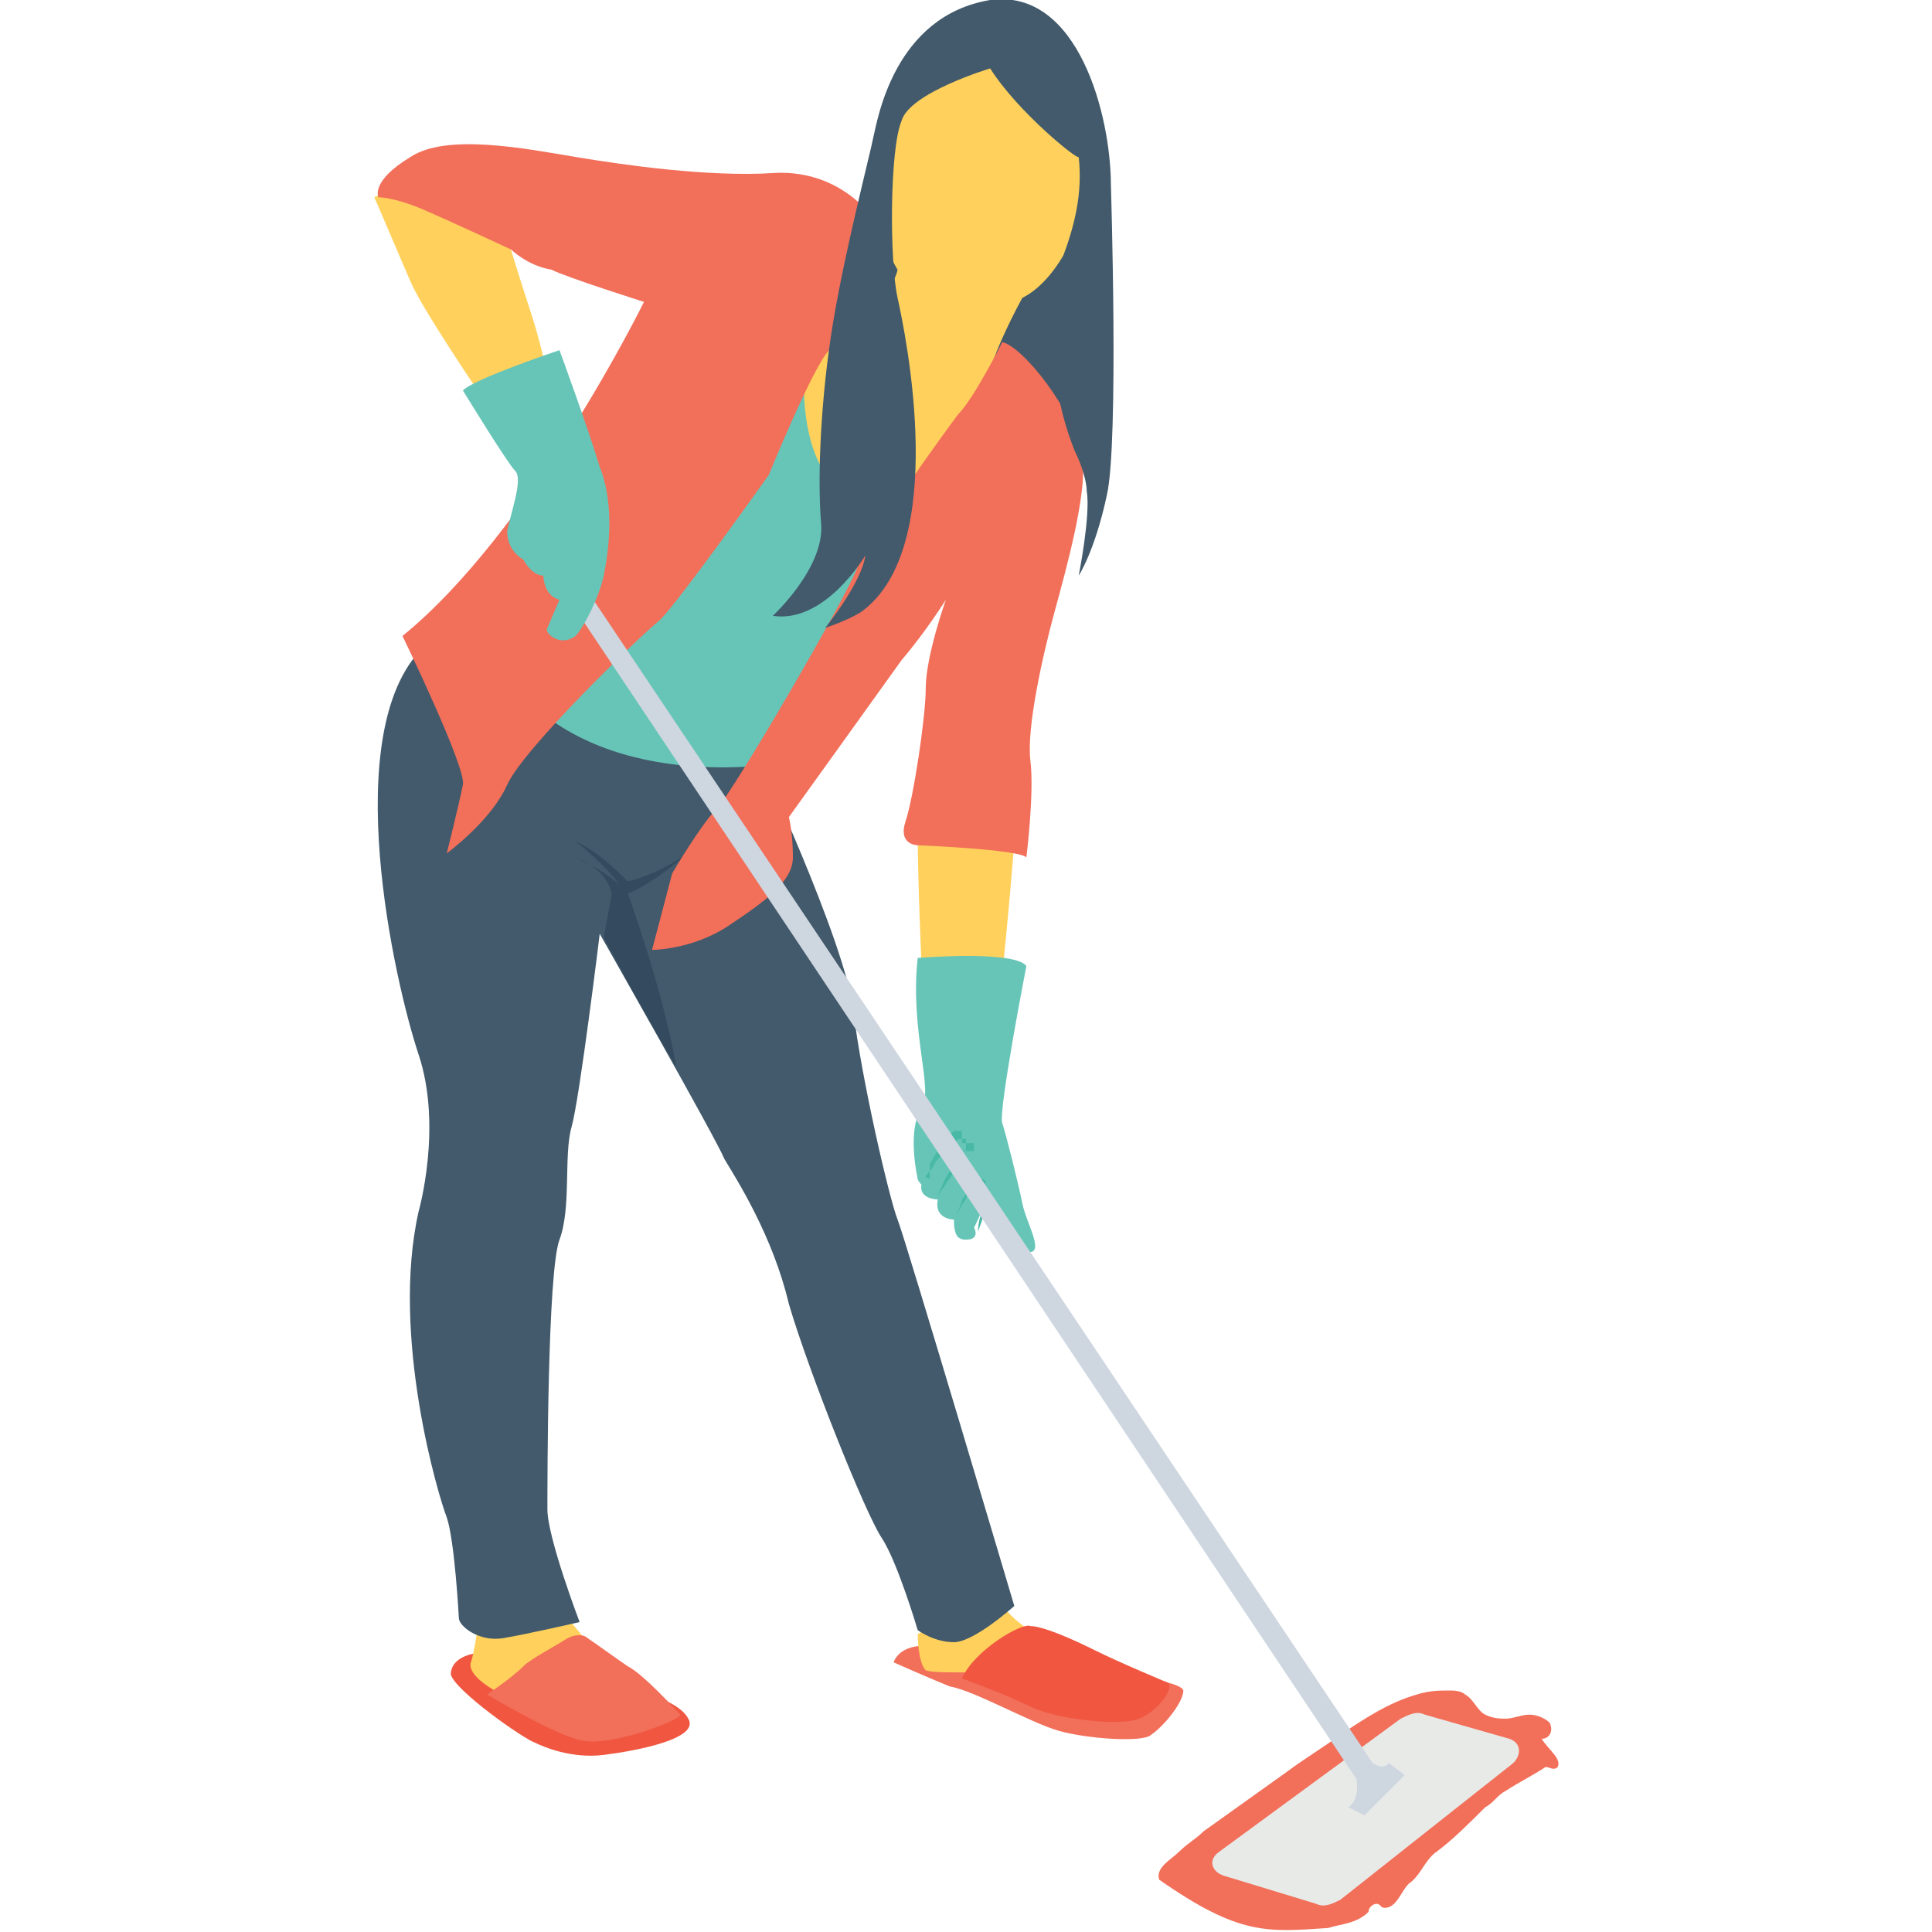 <?xml version="1.0" encoding="utf-8"?>
<!-- Generator: Adobe Illustrator 18.0.0, SVG Export Plug-In . SVG Version: 6.00 Build 0)  -->
<!DOCTYPE svg PUBLIC "-//W3C//DTD SVG 1.1//EN" "http://www.w3.org/Graphics/SVG/1.1/DTD/svg11.dtd">
<svg version="1.1" id="Layer_1" xmlns="http://www.w3.org/2000/svg" xmlns:xlink="http://www.w3.org/1999/xlink" x="0px" y="0px"
	 viewBox="0 0 48 48" enable-background="new 0 0 48 48" xml:space="preserve">
<g>
	<polyline fill="#425A6B" points="26.4,4 26.9,7.2 27,10.1 25.7,11.4 21.6,7.7 21.6,5.4 26.4,3.9 	"/>
	<g>
		<path fill="#FFD15C" d="M22.8,20.7c0,1.2,0.1,3.4,0.1,3.4l2,0.1c0.1-0.9,0.3-3.1,0.3-3.4H22.8z"/>
	</g>
	<g>
		<g>
			<path fill="#F26F5A" d="M38.7,43.9c-0.1,0.1-0.2,0-0.3,0c-0.3,0.2-0.7,0.4-1,0.6c-0.2,0.1-0.3,0.3-0.5,0.4
				c-0.4,0.4-0.8,0.8-1.2,1.1c-0.3,0.2-0.4,0.6-0.7,0.8c-0.2,0.2-0.3,0.6-0.6,0.6c-0.1,0-0.1-0.1-0.2-0.1c-0.1,0-0.2,0.1-0.2,0.2
				c-0.3,0.3-0.7,0.3-1,0.4c-1.5,0.1-2.2,0.2-4.2-1.2c-0.1-0.3,0.3-0.5,0.5-0.7c0.2-0.2,0.4-0.3,0.6-0.5c0.7-0.5,1.4-1,2.1-1.5
				c0.4-0.3,0.9-0.6,1.3-0.9c0.6-0.4,1.2-0.8,1.9-1c0.3-0.1,0.6-0.1,0.8-0.1c0.1,0,0.3,0,0.4,0.1c0.2,0.1,0.3,0.4,0.5,0.5
				c0.2,0.1,0.4,0.1,0.5,0.1c0.2,0,0.4-0.1,0.6-0.1c0.2,0,0.4,0.1,0.5,0.2c0.1,0.2,0,0.4-0.2,0.4C38.5,43.5,38.8,43.7,38.7,43.9z"/>
		</g>
	</g>
	<g>
		<g>
			<path fill="#E8EAE8" d="M30.3,46l4.5-3.3c0.2-0.1,0.4-0.2,0.6-0.1l2.1,0.6c0.3,0.1,0.3,0.4,0.1,0.6l-4.3,3.4
				c-0.2,0.1-0.4,0.2-0.6,0.1l-2.3-0.7C30.1,46.5,30,46.2,30.3,46z"/>
		</g>
	</g>
	<g>
		<g>
			<path fill="#FFD15C" d="M9.3,4.9L10.2,7c0.3,0.7,1.8,2.9,1.8,2.9l1.6-0.6c0,0-0.2-0.9-0.4-1.5c-0.2-0.6-0.6-1.9-0.6-1.9
				C11.5,4.8,10.4,4.4,9.3,4.9z"/>
		</g>
	</g>
	<g>
		<g>
			<path fill="#F26F5A" d="M22.2,41.3c0,0,0.9,0.4,1.4,0.6c0.6,0.1,2,0.9,2.7,1.1c0.7,0.2,2.1,0.3,2.3,0.1c0.3-0.2,0.8-0.8,0.8-1.1
				c0,0,0-0.1-0.4-0.2c-0.3-0.1-2.5-0.4-2.5-0.4l-3.5-0.5C23.1,40.9,22.4,40.8,22.2,41.3z"/>
		</g>
	</g>
	<g>
		<g>
			<path fill="#FFD15C" d="M22.8,40.6c0,0,0,0.7,0.2,0.9c0.3,0.1,1.5,0,1.8,0.1c0.3,0.1,1.5,0.1,1.5,0.1l-0.1-0.8
				c0,0-0.9-0.5-1.2-0.9c-0.2-0.4-0.3-0.5-0.3-0.5L22.8,40.6z"/>
		</g>
	</g>
	<g>
		<g>
			<path fill="#F05640" d="M11.7,41.1c0,0-0.5,0.1-0.5,0.5c0.1,0.4,1.8,1.6,2.1,1.7c0.2,0.1,0.9,0.4,1.7,0.3
				c0.8-0.1,2.4-0.4,2.1-0.9c-0.3-0.6-2.1-0.9-2.1-0.9l-1.6-1.1L11.7,41.1z"/>
		</g>
	</g>
	<g>
		<g>
			<path fill="#FFD15C" d="M11.9,40.2c0,0-0.1,0.8-0.2,1.1c-0.1,0.3,0.5,0.7,1,0.9c0.5,0.2,2.1,0.2,2.1,0.2l-0.2-1.6l-0.5-0.6
				L11.9,40.2"/>
		</g>
	</g>
	<g>
		<g>
			<g>
				<path fill="#425A6B" d="M18.8,18.7c0,0,2.2,4.7,2.4,6.4c0.2,1.7,0.9,4.7,1.1,5.2c0.2,0.5,2.9,9.6,2.9,9.6s-1,0.9-1.5,0.9
					c-0.5,0-0.9-0.3-0.9-0.3s-0.5-1.7-0.9-2.3c-0.4-0.6-1.8-4.1-2.3-5.8c-0.4-1.7-1.3-3.1-1.6-3.6c-0.2-0.5-3.1-5.6-3.1-5.6
					s-0.5,4.1-0.7,4.8c-0.2,0.7,0,2-0.3,2.8c-0.3,0.8-0.3,6-0.3,6.7c0,0.7,0.8,2.8,0.8,2.8s-1.3,0.3-1.9,0.4
					c-0.6,0.1-1.1-0.3-1.1-0.5c0,0-0.1-1.9-0.3-2.5c-0.2-0.5-1.4-4.5-0.7-7.6c0,0,0.6-2.1,0-3.9c-0.6-1.8-2-8,0.1-10.1
					S18.8,18.7,18.8,18.7z"/>
			</g>
		</g>
	</g>
	<g>
		<g>
			<g>
				<path fill="#344A5E" d="M15.6,21.9c-0.3-0.3-0.7-0.7-1.3-1c0.5,0.4,0.9,0.8,1.1,1.1c-0.3-0.3-0.7-0.5-1.1-0.7
					c0.5,0.2,0.8,0.5,0.9,0.9L15,23.3l0,0l0,0c0,0,0.9,1.7,1.8,3.2c-0.3-1.8-1.2-4.3-1.2-4.3c0.5-0.2,1-0.6,1.5-1
					C16.5,21.6,16,21.8,15.6,21.9z"/>
			</g>
		</g>
	</g>
	<g>
		<ellipse fill="#FFD15C" cx="20.1" cy="10.5" rx="1.2" ry="2.3"/>
	</g>
	<g>
		<g>
			<path fill="#FFD15C" d="M26.9,5.3c0,0-0.5,1.6-1.5,2.1c0,0-0.9,1.6-1,2.6c-0.1,1-0.1,1-0.1,1s-3.1,2.3-3.1,2.1
				c0-0.2,0.1-4.7,0.1-4.7s0.9-1.2,1-1.7c0,0-0.4-0.6-0.4-1.4c0-0.8,0-2.4,0-2.4l0.9-1.8l1.8-0.5l1.8,1.6
				C26.5,2.2,27.4,3.9,26.9,5.3z"/>
		</g>
	</g>
	<g>
		<g>
			<path fill="#67C5B8" d="M20,8.8c0,0-0.6,5.2,3.4,3.1l-3.6,7c0,0-4.2,0.9-6.7-1.5L20,8.8z"/>
		</g>
	</g>
	<g>
		<g>
			<path fill="#F26F5A" d="M11.1,21.2c0,0,1.1-0.8,1.5-1.7s3.3-3.7,3.8-4.1c0.5-0.5,2.7-3.6,2.7-3.6s1.1-2.7,1.5-3.1
				c0.4-0.4,1.1-1.4,1.1-1.4l-0.2-2.1c0,0-0.8-1-2.3-0.9c-1.6,0.1-3.7-0.2-4.9-0.4s-3.2-0.6-4.1,0c-1,0.6-0.8,1-0.8,1s0.4,0,1.1,0.3
				c0.7,0.3,2.2,1,2.2,1s0.4,0.4,1,0.5C14.1,6.9,16,7.5,16,7.5s-2.8,5.7-6,8.3c0,0,1.6,3.3,1.5,3.7C11.4,20,11.1,21.2,11.1,21.2z"/>
		</g>
	</g>
	<g>
		<g>
			<path fill="#F26F5A" d="M24.9,8.5c0,0-0.7,1.4-1.1,1.8c-0.3,0.4-2.2,3-2.5,3.8c-0.3,0.8-3.1,5.6-3.5,6s-1.1,1.6-1.1,1.6l-0.5,1.9
				c0,0,1,0,1.9-0.6c0.9-0.6,1.6-1.1,1.6-1.7s-0.1-1-0.1-1s2.3-3.2,2.8-3.9c0.6-0.7,1.1-1.5,1.1-1.5S23,16.3,23,17.1
				c0,0.7-0.3,2.7-0.5,3.3c-0.2,0.6,0.3,0.6,0.3,0.6s2.5,0.1,2.7,0.3c0,0,0.2-1.6,0.1-2.4c-0.1-0.8,0.3-2.6,0.6-3.7
				c0.3-1.1,0.8-2.9,0.7-3.8C26.7,10.2,25.4,8.6,24.9,8.5z"/>
		</g>
	</g>
	<g>
		<g>
			<g>
				<path fill="#425A6B" d="M24.6,1.7c0,0-2,0.6-2.2,1.3c-0.3,0.7-0.3,3.5-0.1,4.4c0.2,0.9,1.3,6.2-0.9,7.8c0,0-0.3,0.2-0.9,0.4
					c0,0,0.9-1.1,1-1.8c0,0-1,1.7-2.3,1.5c0,0,1.3-1.2,1.2-2.3c-0.1-1.2,0-3.2,0.3-5c0.3-1.8,0.9-4.1,1-4.6c0.1-0.4,0.5-3,2.9-3.4
					c2.2-0.3,3,2.9,3,4.6c0,0,0.2,6.4-0.1,7.7c-0.3,1.4-0.7,2-0.7,2s0.3-1.5,0.2-2.1c0-0.2-0.1-0.6-0.3-1C26.1,9.7,26,8,26.4,6.4
					l0,0c0.3-0.8,0.5-1.6,0.4-2.5C26.8,4,25.3,2.8,24.6,1.7z"/>
			</g>
		</g>
	</g>
	<g>
		<g>
			<path fill="#F26F5A" d="M12.1,42.1c0,0,1.5,0.9,2.2,1.1c0.7,0.3,2.7-0.5,2.6-0.6c0,0-0.9-1-1.3-1.2c-0.3-0.2-0.7-0.5-1-0.7
				c-0.1-0.1-0.3-0.1-0.5,0c-0.3,0.2-0.9,0.5-1.1,0.7C12.7,41.7,12.1,42.1,12.1,42.1z"/>
		</g>
	</g>
	<g>
		<g>
			<path fill="#F05640" d="M23.9,41.7c0,0,1.1,0.4,1.7,0.7c0.6,0.3,2.2,0.5,2.7,0.3c0.5-0.2,0.9-0.8,0.7-0.9c0,0-1.2-0.5-1.8-0.8
				c-0.6-0.3-1.3-0.6-1.6-0.6C25.4,40.3,24.2,41,23.9,41.7z"/>
		</g>
	</g>
	<g>
		<g>
			<path fill="#67C5B8" d="M22.8,23.8c0,0,2.4-0.2,2.7,0.2c0,0-0.7,3.6-0.6,3.9c0.1,0.3,0.4,1.5,0.5,2c0.1,0.5,0.6,1.3,0.1,1.2
				c-0.4,0-0.9-1.3-0.9-1.3s-1.6,0-1.8-0.5c-0.1-0.5-0.2-1.3,0.1-1.8C23.2,27.1,22.6,25.6,22.8,23.8z"/>
		</g>
	</g>
	<g>
		<g>
			<g>
				<path fill="#67C5B8" d="M24,30.8c-0.2,0-0.3-0.1-0.3-0.5c0,0-0.5,0-0.4-0.5c0,0-0.5,0-0.4-0.4c0.1-0.5,0.8-1.1,0.8-1.1
					s0.4-0.1,0.2,0.3c0,0,0.6-0.1,0.3,0.5l-0.1,0.2c0,0,0.5-0.1,0.4,0.3c0,0.3-0.2,0.7-0.3,0.9C24.3,30.7,24.2,30.8,24,30.8z"/>
			</g>
		</g>
	</g>
	<g>
		<g>
			<g>
				<g>
					<path fill="#48B9A5" d="M23.7,30.3c0,0,0.2-0.4,0.2-0.5c0.1-0.1,0.3-0.5,0.3-0.5S24,29.7,24,29.8
						C23.9,29.9,23.7,30.3,23.7,30.3z"/>
				</g>
			</g>
		</g>
		<g>
			<g>
				<g>
					<path fill="#48B9A5" d="M24,28.5c0,0-0.2,0.5-0.3,0.6c-0.1,0.2-0.4,0.6-0.4,0.6s0.2-0.5,0.3-0.6C23.7,29,24,28.5,24,28.5z"/>
				</g>
			</g>
		</g>
	</g>
	<g>
		<g>
			<g>
				<path fill="#48B9A5" d="M23,29.3c0-0.1,0-0.1,0.1-0.2c0,0,0-0.1,0-0.1c0,0,0-0.1,0-0.1c0.1-0.1,0.1-0.2,0.2-0.3
					c0.1-0.1,0.1-0.2,0.2-0.3c0.1-0.1,0.2-0.2,0.2-0.2c0,0,0,0,0,0c0,0,0.1,0,0.1,0c0,0,0.1,0,0.1,0c0,0,0,0,0,0c0,0,0,0,0,0
					c0,0,0,0,0,0l0,0c0,0,0,0,0,0.1c0,0,0,0,0,0.1l0,0.1l0,0c0,0,0.1,0,0.1,0c0,0,0.1,0,0.1,0c0,0,0,0,0.1,0c0,0,0,0,0,0.1
					c0,0,0,0,0,0.1c0,0,0,0,0,0.1c0,0,0,0,0,0.1c0,0,0,0,0,0.1c0,0,0,0,0,0.1l0,0.1c0,0.1-0.1,0.2-0.1,0.2l0,0c0.1,0,0.1,0,0.2,0
					c0,0,0.1,0,0.1,0c0,0,0.1,0,0.1,0.1c0,0,0,0,0,0c0,0,0,0,0,0.1c0,0,0,0.1,0,0.1c0,0.1,0,0.1,0,0.2c-0.1,0.3-0.2,0.5-0.2,0.8
					c0.1-0.3,0.2-0.5,0.2-0.8c0-0.1,0-0.1,0-0.2c0,0,0-0.1,0-0.1c0,0,0-0.1,0-0.1c0,0,0,0-0.1,0c0,0-0.1,0-0.1,0c-0.1,0-0.1,0-0.2,0
					c0,0,0,0,0,0c0,0,0,0,0,0c0-0.1,0.1-0.2,0.1-0.2l0-0.1c0,0,0,0,0-0.1c0,0,0,0,0-0.1c0,0,0,0,0-0.1c0,0,0,0,0-0.1c0,0,0,0,0-0.1
					c0,0,0,0,0,0c0,0,0,0,0,0c-0.1,0-0.2,0-0.2,0c0,0,0,0,0,0c0,0,0,0,0,0l0-0.1c0,0,0,0,0-0.1c0,0,0,0,0-0.1l0,0c0,0,0,0,0,0
					c0,0,0,0,0,0c0,0,0,0,0,0c0,0,0,0-0.1,0c0,0-0.1,0-0.1,0l0,0c-0.2,0.2-0.3,0.3-0.5,0.5c-0.1,0.1-0.1,0.2-0.2,0.3c0,0,0,0,0,0.1
					c0,0,0,0,0,0.1C23,29.2,23,29.3,23,29.3z"/>
			</g>
		</g>
	</g>
	<g>
		<g>
			<path fill="#CED6E0" d="M34.9,44.1l-1,1l-0.4-0.2c0.3-0.2,0.2-0.7,0.2-0.7l0,0L12.8,12.9l0.4-0.3l20.9,31.2c0.3,0.2,0.4,0,0.4,0
				L34.9,44.1z"/>
		</g>
	</g>
	<g>
		<g>
			<path fill="#67C5B8" d="M13.9,8.7c0,0-2.1,0.7-2.4,1c0,0,1.1,1.8,1.3,2c0.2,0.2-0.1,1-0.2,1.5c0,0.5,0.4,0.7,0.4,0.7
				s0.2,0.4,0.5,0.4c0,0,0,0.5,0.4,0.6c0,0-0.3,0.7-0.3,0.7c-0.1,0.1,0.3,0.5,0.7,0.2c0.2-0.2,0.6-1,0.7-1.5
				c0.1-0.5,0.3-1.7-0.1-2.7C14.6,10.6,13.9,8.7,13.9,8.7z"/>
		</g>
	</g>
</g>
</svg>
